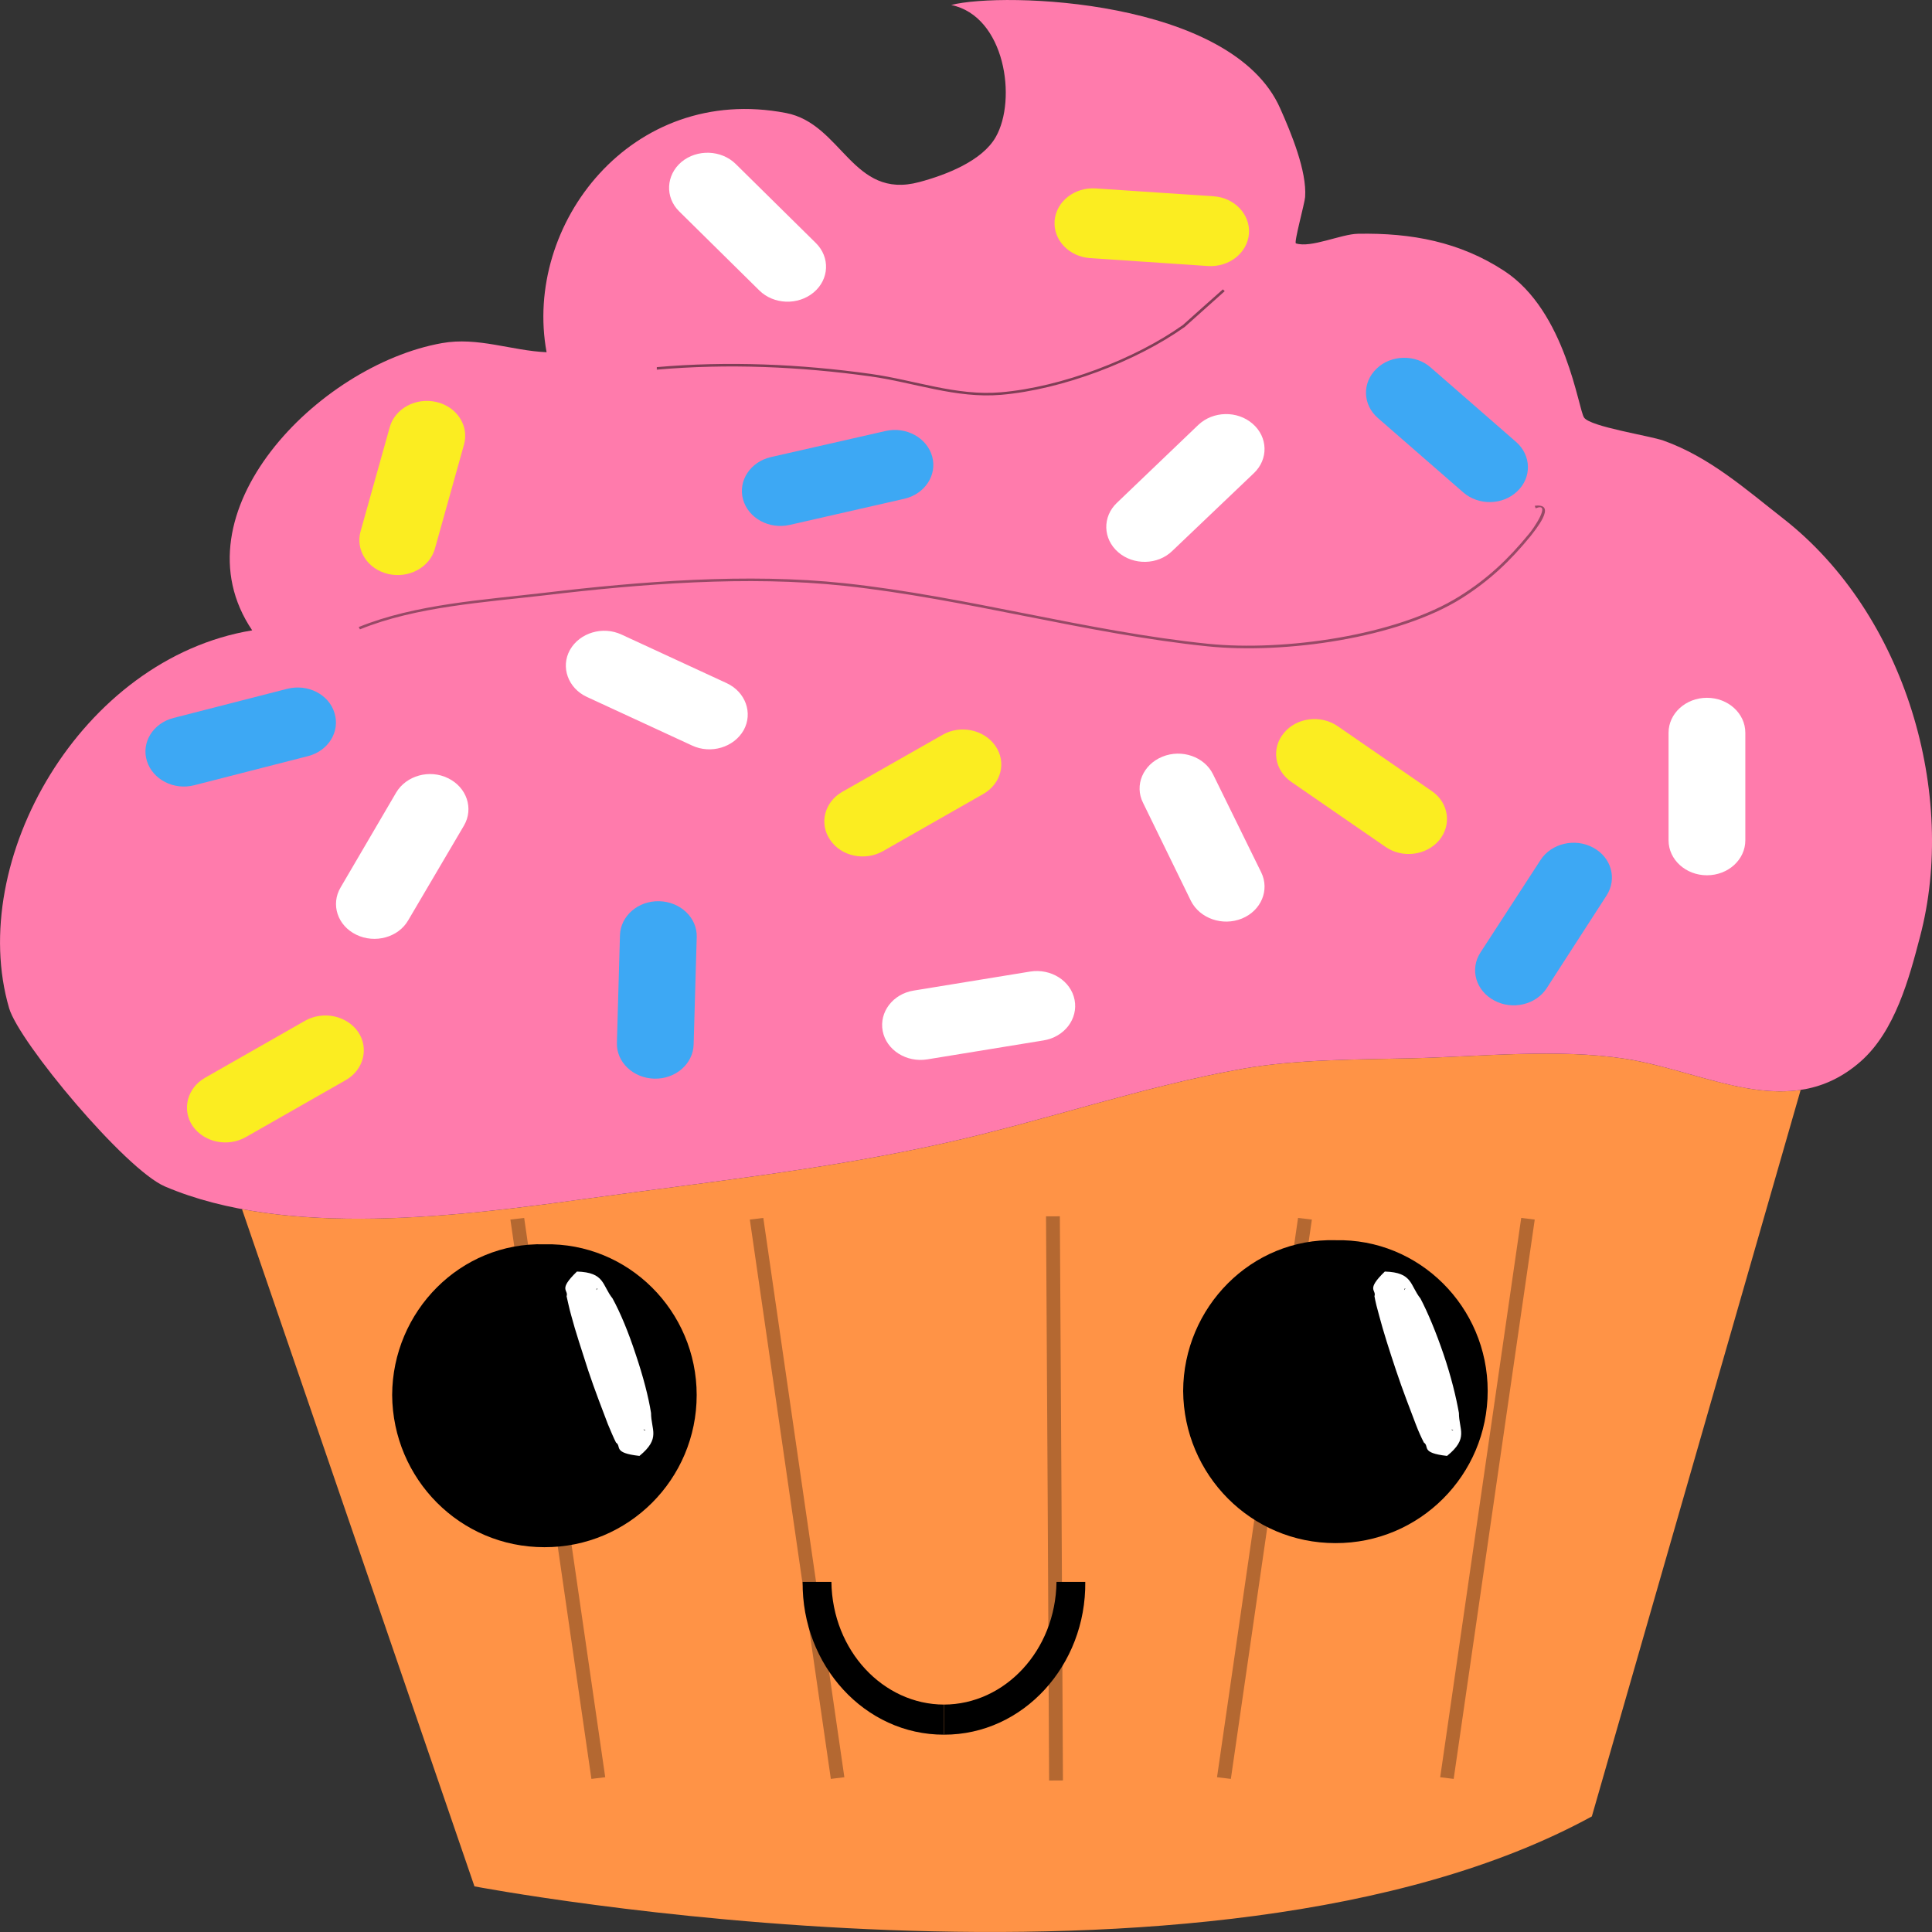 <?xml version="1.0" encoding="utf-8"?>
<svg x="190.038pt" y="15pt" width="45pt" height="45pt" viewBox="190.038 15 45 45" xmlns="http://www.w3.org/2000/svg" xmlns:xlink="http://www.w3.org/1999/xlink">
  <rect x="190.038" y="15" width="45" height="45" fill="#333333" stroke="none"/>
  <g id="1">
    <title>Group</title>
    <g id="2">
      <title>Group</title>
      <defs>
        <title>Shape 102</title>
        <g id="3">
          <defs>
            <path id="4" d="M231.979,40.386 C231.979,40.386,227.115,57.308,227.115,57.308 C218.177,62.193,201.089,58.937,201.089,58.937 C201.089,58.937,195.674,43.163,195.674,43.163 C198.264,43.647,201.342,43.245,203.756,42.912 C206.573,42.523,209.34,42.234,212.114,41.608 C214.431,41.086,216.654,40.304,219,39.89 C220.244,39.671,221.667,39.68,222.939,39.649 C224.527,39.61,226.321,39.419,227.894,39.661 C229.278,39.875,230.68,40.582,231.979,40.386 z"/>
          </defs>
          <use xlink:href="#4" style="fill:#ff9346;fill-opacity:1;fill-rule:evenodd;opacity:1;stroke:none;"/>
        </g>
      </defs>
      <use xlink:href="#3"/>
      <defs>
        <title>Shape 2</title>
        <g id="5">
          <defs>
            <path id="6" d="M212.193,15.116 C213.451,15.376,213.73,17.322,213.23,18.193 C212.915,18.747,212.079,19.073,211.449,19.241 C209.891,19.66,209.655,17.885,208.346,17.632 C204.75,16.939,202.219,20.227,202.769,23.204 C201.954,23.169,201.168,22.842,200.331,22.992 C197.442,23.507,194.075,26.963,195.912,29.682 C191.916,30.342,189.249,35.05,190.25,38.481 C190.478,39.271,192.959,42.244,193.882,42.636 C196.72,43.847,200.753,43.326,203.756,42.912 C206.573,42.523,209.34,42.234,212.114,41.608 C214.431,41.086,216.654,40.304,219,39.89 C220.244,39.671,221.667,39.68,222.939,39.649 C224.527,39.61,226.321,39.419,227.894,39.661 C229.789,39.955,231.72,41.172,233.371,39.728 C234.179,39.021,234.508,37.778,234.758,36.822 C235.631,33.526,234.437,29.312,231.569,27.075 C230.704,26.399,229.861,25.648,228.788,25.264 C228.459,25.147,227.094,24.943,226.936,24.729 C226.8,24.552,226.522,22.254,225.07,21.307 C224.04,20.635,222.918,20.421,221.667,20.445 C221.273,20.452,220.573,20.783,220.222,20.669 C220.172,20.653,220.43,19.72,220.437,19.588 C220.48,18.984,220.108,18.089,219.858,17.529 C218.735,14.968,213.394,14.806,212.193,15.116 C212.193,15.116,212.193,15.116,212.193,15.116 z"/>
          </defs>
          <use xlink:href="#6" style="fill:#ff7bac;fill-opacity:1;fill-rule:evenodd;opacity:1;stroke:none;"/>
        </g>
      </defs>
      <use xlink:href="#5"/>
      <defs>
        <title>Shape 3</title>
        <g id="7">
          <defs>
            <path id="8" d="M198.422,29.659 C199.73,29.127,201.325,29.03,202.726,28.866 C204.964,28.6,207.452,28.402,209.705,28.645 C212.536,28.949,215.339,29.764,218.17,30.055 C219.951,30.236,222.589,29.872,224.083,28.935 C224.734,28.524,225.22,28.06,225.692,27.482 C225.771,27.373,226.336,26.709,225.785,26.781 C225.792,26.801,225.799,26.82,225.807,26.84 C226.193,26.677,225.742,27.337,225.642,27.445 C225.17,28.019,224.691,28.477,224.04,28.884 C222.575,29.807,219.936,30.175,218.177,29.995 C215.353,29.706,212.55,28.89,209.712,28.585 C207.445,28.343,204.957,28.542,202.719,28.807 C201.318,28.972,199.716,29.068,198.393,29.605 C198.401,29.624,198.415,29.641,198.422,29.659 z"/>
          </defs>
          <use xlink:href="#8" style="fill:#000000;fill-opacity:0.407;fill-rule:nonzero;opacity:1;stroke:none;"/>
        </g>
      </defs>
      <use xlink:href="#7"/>
      <defs>
        <title>Shape 4</title>
        <g id="9">
          <defs>
            <path id="10" d="M205.336,23.61 C206.988,23.466,208.668,23.538,210.312,23.767 C211.328,23.908,212.3,24.286,213.358,24.196 C214.781,24.073,216.504,23.417,217.634,22.614 C217.942,22.337,218.256,22.059,218.564,21.782 C218.549,21.768,218.535,21.754,218.521,21.74 C218.206,22.017,217.899,22.294,217.591,22.569 C216.476,23.363,214.76,24.017,213.351,24.137 C212.314,24.227,211.342,23.852,210.32,23.709 C208.675,23.479,206.988,23.406,205.336,23.551 C205.336,23.57,205.336,23.59,205.336,23.61 z"/>
          </defs>
          <use xlink:href="#10" style="fill:#000000;fill-opacity:0.497;fill-rule:nonzero;opacity:1;stroke:none;"/>
        </g>
      </defs>
      <use xlink:href="#9"/>
      <defs>
        <title>Shape 5</title>
        <g id="11">
          <defs>
            <path id="12" d="M230.69,34.573 C230.69,35.023,230.29,35.387,229.796,35.387 C229.303,35.387,228.902,35.023,228.902,34.573 C228.902,34.573,228.902,32.067,228.902,32.067 C228.902,31.617,229.303,31.253,229.796,31.253 C230.29,31.253,230.69,31.617,230.69,32.067 C230.69,32.067,230.69,34.573,230.69,34.573 z"/>
          </defs>
          <use xlink:href="#12" style="fill:#ff7bac;fill-opacity:1;fill-rule:nonzero;opacity:1;stroke:none;"/>
        </g>
      </defs>
      <use xlink:href="#11"/>
      <defs>
        <title>Shape 6</title>
        <g id="13">
          <defs>
            <path id="14" d="M209.04,20.66 C209.376,20.991,209.354,21.506,208.99,21.811 C208.625,22.116,208.06,22.096,207.724,21.765 C207.724,21.765,205.858,19.924,205.858,19.924 C205.522,19.594,205.551,19.079,205.908,18.774 C206.273,18.469,206.838,18.489,207.174,18.819 C207.174,18.819,209.04,20.66,209.04,20.66 z"/>
          </defs>
          <use xlink:href="#14" style="fill:#ffffff;fill-opacity:1;fill-rule:nonzero;opacity:1;stroke:none;"/>
        </g>
      </defs>
      <use xlink:href="#13"/>
      <defs>
        <title>Shape 7</title>
        <g id="15">
          <defs>
            <path id="16" d="M230.69,34.573 C230.69,35.023,230.29,35.387,229.796,35.387 C229.303,35.387,228.902,35.023,228.902,34.573 C228.902,34.573,228.902,32.067,228.902,32.067 C228.902,31.617,229.303,31.253,229.796,31.253 C230.29,31.253,230.69,31.617,230.69,32.067 C230.69,32.067,230.69,34.573,230.69,34.573 z"/>
          </defs>
          <use xlink:href="#16" style="fill:#ffffff;fill-opacity:1;fill-rule:nonzero;opacity:1;stroke:none;"/>
        </g>
      </defs>
      <use xlink:href="#15"/>
      <defs>
        <title>Shape 8</title>
        <g id="17">
          <defs>
            <path id="18" d="M223.39,33.428 C223.783,33.7,223.855,34.211,223.561,34.569 C223.261,34.927,222.703,34.998,222.31,34.726 C222.31,34.726,220.115,33.212,220.115,33.212 C219.722,32.94,219.643,32.429,219.944,32.071 C220.237,31.713,220.802,31.642,221.195,31.914 C221.195,31.914,223.39,33.428,223.39,33.428 z"/>
          </defs>
          <use xlink:href="#18" style="fill:#fbed21;fill-opacity:1;fill-rule:nonzero;opacity:1;stroke:none;"/>
        </g>
      </defs>
      <use xlink:href="#17"/>
      <defs>
        <title>Shape 9</title>
        <g id="19">
          <defs>
            <path id="20" d="M211.635,39.675 C211.149,39.753,210.684,39.459,210.598,39.016 C210.513,38.574,210.834,38.15,211.321,38.072 C211.321,38.072,214.03,37.63,214.03,37.63 C214.517,37.551,214.981,37.846,215.067,38.288 C215.153,38.731,214.831,39.154,214.345,39.233 C214.345,39.233,211.635,39.675,211.635,39.675 z"/>
          </defs>
          <use xlink:href="#20" style="fill:#ffffff;fill-opacity:1;fill-rule:nonzero;opacity:1;stroke:none;"/>
        </g>
      </defs>
      <use xlink:href="#19"/>
      <defs>
        <title>Shape 10</title>
        <g id="21">
          <defs>
            <path id="22" d="M217.341,27.834 C217.005,28.16,216.44,28.172,216.083,27.862 C215.725,27.552,215.711,27.036,216.054,26.711 C216.054,26.711,217.949,24.897,217.949,24.897 C218.292,24.572,218.857,24.559,219.214,24.87 C219.572,25.18,219.586,25.696,219.243,26.021 C219.243,26.021,217.341,27.834,217.341,27.834 z"/>
          </defs>
          <use xlink:href="#22" style="fill:#ffffff;fill-opacity:1;fill-rule:nonzero;opacity:1;stroke:none;"/>
        </g>
      </defs>
      <use xlink:href="#21"/>
      <defs>
        <title>Shape 11</title>
        <g id="23">
          <defs>
            <path id="24" d="M199.116,24.95 C199.237,24.514,199.723,24.252,200.202,24.363 C200.681,24.474,200.967,24.918,200.846,25.353 C200.846,25.353,200.167,27.782,200.167,27.782 C200.045,28.217,199.559,28.48,199.08,28.369 C198.601,28.258,198.315,27.814,198.436,27.378 C198.436,27.378,199.116,24.95,199.116,24.95 z"/>
          </defs>
          <use xlink:href="#24" style="fill:#fbed21;fill-opacity:1;fill-rule:nonzero;opacity:1;stroke:none;"/>
        </g>
      </defs>
      <use xlink:href="#23"/>
      <defs>
        <title>Shape 12</title>
        <g id="25">
          <defs>
            <path id="26" d="M210.663,25.039 C211.142,24.929,211.628,25.195,211.75,25.631 C211.871,26.067,211.578,26.509,211.099,26.618 C211.099,26.618,208.432,27.226,208.432,27.226 C207.953,27.335,207.467,27.07,207.345,26.633 C207.224,26.197,207.517,25.755,207.996,25.646 C207.996,25.646,210.663,25.039,210.663,25.039 z"/>
          </defs>
          <use xlink:href="#26" style="fill:#3da8f4;fill-opacity:1;fill-rule:nonzero;opacity:1;stroke:none;"/>
        </g>
      </defs>
      <use xlink:href="#25"/>
      <defs>
        <title>Shape 13</title>
        <g id="27">
          <defs>
            <path id="28" d="M218.306,19.572 C218.792,19.605,219.164,19.995,219.128,20.444 C219.093,20.892,218.664,21.229,218.17,21.196 C218.17,21.196,215.432,21.012,215.432,21.012 C214.939,20.98,214.567,20.59,214.602,20.141 C214.638,19.693,215.067,19.355,215.561,19.389 C215.561,19.389,218.306,19.572,218.306,19.572 z"/>
          </defs>
          <use xlink:href="#28" style="fill:#fbed21;fill-opacity:1;fill-rule:nonzero;opacity:1;stroke:none;"/>
        </g>
      </defs>
      <use xlink:href="#27"/>
      <defs>
        <title>Shape 14</title>
        <g id="29">
          <defs>
            <path id="30" d="M211.993,32.115 C212.407,31.877,212.958,31.992,213.223,32.374 C213.487,32.755,213.358,33.257,212.937,33.495 C212.937,33.495,210.606,34.824,210.606,34.824 C210.184,35.063,209.633,34.947,209.376,34.566 C209.111,34.185,209.24,33.682,209.655,33.444 C209.655,33.444,211.993,32.115,211.993,32.115 z"/>
          </defs>
          <use xlink:href="#30" style="fill:#fbed21;fill-opacity:1;fill-rule:nonzero;opacity:1;stroke:none;"/>
        </g>
      </defs>
      <use xlink:href="#29"/>
      <defs>
        <title>Shape 15</title>
        <g id="31">
          <defs>
            <path id="32" d="M226.064,38.016 C225.814,38.404,225.263,38.532,224.841,38.303 C224.412,38.075,224.269,37.576,224.519,37.188 C224.519,37.188,225.921,35.03,225.921,35.03 C226.171,34.643,226.722,34.514,227.144,34.742 C227.573,34.971,227.708,35.471,227.458,35.858 C227.458,35.858,226.064,38.016,226.064,38.016 z"/>
          </defs>
          <use xlink:href="#32" style="fill:#3da8f4;fill-opacity:1;fill-rule:nonzero;opacity:1;stroke:none;"/>
        </g>
      </defs>
      <use xlink:href="#31"/>
      <defs>
        <title>Shape 16</title>
        <g id="33">
          <defs>
            <path id="34" d="M225.349,25.292 C225.706,25.603,225.721,26.119,225.378,26.443 C225.042,26.768,224.477,26.78,224.119,26.468 C224.119,26.468,222.131,24.736,222.131,24.736 C221.774,24.425,221.76,23.91,222.103,23.585 C222.439,23.26,223.011,23.249,223.361,23.559 C223.361,23.559,225.349,25.292,225.349,25.292 z"/>
          </defs>
          <use xlink:href="#34" style="fill:#3da8f4;fill-opacity:1;fill-rule:nonzero;opacity:1;stroke:none;"/>
        </g>
      </defs>
      <use xlink:href="#33"/>
      <defs>
        <title>Shape 17</title>
        <g id="35">
          <defs>
            <path id="36" d="M197.142,38.776 C197.564,38.538,198.115,38.654,198.379,39.035 C198.637,39.416,198.508,39.919,198.093,40.157 C198.093,40.157,195.762,41.486,195.762,41.486 C195.34,41.724,194.79,41.608,194.525,41.227 C194.268,40.846,194.397,40.343,194.811,40.105 C194.811,40.105,197.142,38.776,197.142,38.776 z"/>
          </defs>
          <use xlink:href="#36" style="fill:#fbed21;fill-opacity:1;fill-rule:nonzero;opacity:1;stroke:none;"/>
        </g>
      </defs>
      <use xlink:href="#35"/>
      <defs>
        <title>Shape 18</title>
        <g id="37">
          <defs>
            <path id="38" d="M199.545,36.437 C199.316,36.834,198.772,36.984,198.336,36.771 C197.9,36.56,197.736,36.066,197.972,35.669 C197.972,35.669,199.266,33.459,199.266,33.459 C199.502,33.063,200.045,32.913,200.474,33.126 C200.91,33.337,201.075,33.831,200.846,34.227 C200.846,34.227,199.545,36.437,199.545,36.437 z"/>
          </defs>
          <use xlink:href="#38" style="fill:#ffffff;fill-opacity:1;fill-rule:nonzero;opacity:1;stroke:none;"/>
        </g>
      </defs>
      <use xlink:href="#37"/>
      <defs>
        <title>Shape 19</title>
        <g id="39">
          <defs>
            <path id="40" d="M219.414,35.319 C219.615,35.729,219.414,36.211,218.964,36.395 C218.514,36.578,217.984,36.394,217.777,35.984 C217.777,35.984,216.662,33.7,216.662,33.7 C216.454,33.29,216.662,32.808,217.112,32.625 C217.563,32.441,218.092,32.625,218.292,33.035 C218.292,33.035,219.414,35.319,219.414,35.319 z"/>
          </defs>
          <use xlink:href="#40" style="fill:#ffffff;fill-opacity:1;fill-rule:nonzero;opacity:1;stroke:none;"/>
        </g>
      </defs>
      <use xlink:href="#39"/>
      <defs>
        <title>Shape 20</title>
        <g id="41">
          <defs>
            <path id="42" d="M203.706,31.232 C203.27,31.029,203.091,30.538,203.313,30.138 C203.541,29.736,204.078,29.577,204.514,29.78 C204.514,29.78,206.966,30.913,206.966,30.913 C207.402,31.117,207.581,31.607,207.359,32.008 C207.131,32.409,206.594,32.569,206.158,32.365 C206.158,32.365,203.706,31.232,203.706,31.232 z"/>
          </defs>
          <use xlink:href="#42" style="fill:#ffffff;fill-opacity:1;fill-rule:nonzero;opacity:1;stroke:none;"/>
        </g>
      </defs>
      <use xlink:href="#41"/>
      <defs>
        <title>Shape 21</title>
        <g id="43">
          <defs>
            <path id="44" d="M194.561,33.29 C194.089,33.411,193.596,33.159,193.46,32.726 C193.324,32.293,193.603,31.844,194.082,31.722 C194.082,31.722,196.727,31.044,196.727,31.044 C197.207,30.922,197.7,31.174,197.829,31.607 C197.964,32.04,197.686,32.49,197.214,32.611 C197.214,32.611,194.561,33.29,194.561,33.29 z"/>
          </defs>
          <use xlink:href="#44" style="fill:#3da8f4;fill-opacity:1;fill-rule:nonzero;opacity:1;stroke:none;"/>
        </g>
      </defs>
      <use xlink:href="#43"/>
      <defs>
        <title>Shape 22</title>
        <g id="45">
          <defs>
            <path id="46" d="M206.194,39.332 C206.18,39.781,205.772,40.136,205.279,40.124 C204.786,40.112,204.392,39.738,204.407,39.289 C204.407,39.289,204.478,36.783,204.478,36.783 C204.492,36.334,204.9,35.979,205.393,35.991 C205.887,36.003,206.28,36.377,206.266,36.826 C206.266,36.826,206.194,39.332,206.194,39.332 z"/>
          </defs>
          <use xlink:href="#46" style="fill:#3da8f4;fill-opacity:1;fill-rule:nonzero;opacity:1;stroke:none;"/>
        </g>
      </defs>
      <use xlink:href="#45"/>
      <defs>
        <title>Shape 23</title>
        <g id="47">
          <defs>
            <path id="48" d="M214.402,43.331 C214.431,47.711,214.452,52.092,214.474,56.472 C214.581,56.471,214.688,56.471,214.796,56.47 C214.774,52.09,214.753,47.71,214.724,43.33 C214.617,43.33,214.509,43.331,214.402,43.331 z"/>
          </defs>
          <use xlink:href="#48" style="fill:#000000;fill-opacity:0.295;fill-rule:nonzero;opacity:1;stroke:none;"/>
        </g>
      </defs>
      <use xlink:href="#47"/>
      <defs>
        <title>Shape 24</title>
        <g id="49">
          <defs>
            <path id="50" d="M225.47,43.368 C224.841,47.711,224.212,52.053,223.583,56.395 C223.69,56.408,223.79,56.421,223.897,56.434 C224.527,52.091,225.156,47.749,225.785,43.406 C225.678,43.393,225.578,43.381,225.47,43.368 z"/>
          </defs>
          <use xlink:href="#50" style="fill:#000000;fill-opacity:0.295;fill-rule:nonzero;opacity:1;stroke:none;"/>
        </g>
      </defs>
      <use xlink:href="#49"/>
      <defs>
        <title>Shape 25</title>
        <g id="51">
          <defs>
            <path id="52" d="M207.503,43.406 C208.132,47.749,208.761,52.091,209.39,56.434 C209.497,56.421,209.597,56.408,209.705,56.395 C209.076,52.053,208.446,47.711,207.817,43.368 C207.71,43.381,207.61,43.393,207.503,43.406 z"/>
          </defs>
          <use xlink:href="#52" style="fill:#000000;fill-opacity:0.295;fill-rule:nonzero;opacity:1;stroke:none;"/>
        </g>
      </defs>
      <use xlink:href="#51"/>
      <defs>
        <title>Shape 26</title>
        <g id="53">
          <defs>
            <path id="54" d="M220.272,43.368 C219.643,47.711,219.014,52.053,218.385,56.395 C218.492,56.408,218.599,56.421,218.707,56.434 C219.336,52.091,219.965,47.749,220.594,43.406 C220.487,43.393,220.38,43.381,220.272,43.368 z"/>
          </defs>
          <use xlink:href="#54" style="fill:#000000;fill-opacity:0.295;fill-rule:nonzero;opacity:1;stroke:none;"/>
        </g>
      </defs>
      <use xlink:href="#53"/>
      <defs>
        <title>Shape 27</title>
        <g id="55">
          <defs>
            <path id="56" d="M201.926,43.406 C202.555,47.749,203.184,52.091,203.813,56.434 C203.92,56.421,204.028,56.408,204.135,56.395 C203.506,52.053,202.877,47.711,202.247,43.368 C202.14,43.381,202.033,43.393,201.926,43.406 z"/>
          </defs>
          <use xlink:href="#56" style="fill:#000000;fill-opacity:0.295;fill-rule:nonzero;opacity:1;stroke:none;"/>
        </g>
      </defs>
      <use xlink:href="#55"/>
    </g>
    <g id="57">
      <title>Group</title>
      <g id="58">
        <title>Group</title>
        <g id="59">
          <title>Group</title>
          <g id="60">
            <title>Group</title>
            <defs>
              <title>Shape 28</title>
              <g id="61">
                <defs>
                  <path id="62" d="M221.142,44.221 C222.897,44.221,224.317,45.644,224.317,47.398 C224.317,49.152,222.897,50.574,221.142,50.574 C219.387,50.574,217.967,49.152,217.967,47.398 C217.967,45.644,219.387,44.221,221.142,44.221 z"/>
                </defs>
                <use xlink:href="#62" style="fill:#000000;fill-opacity:1;fill-rule:evenodd;opacity:1;stroke:none;"/>
              </g>
            </defs>
            <use xlink:href="#61"/>
          </g>
          <g id="63">
            <title>Group</title>
            <defs>
              <title>Shape 29</title>
              <g id="64">
                <defs>
                  <path id="65" d="M221.142,44.566 C222.693,44.6,223.946,45.846,223.946,47.398 C223.946,48.947,222.693,50.2,221.142,50.206 C219.598,50.205,218.317,48.955,218.331,47.398 C218.324,45.835,219.591,44.609,221.142,44.566 z M221.142,43.887 C219.183,43.833,217.603,45.451,217.596,47.398 C217.61,49.349,219.176,50.943,221.142,50.942 C223.101,50.949,224.689,49.357,224.689,47.398 C224.689,45.441,223.094,43.842,221.142,43.887 z"/>
                </defs>
                <use xlink:href="#65" style="fill:#000000;fill-opacity:1;fill-rule:nonzero;opacity:1;stroke:none;"/>
              </g>
            </defs>
            <use xlink:href="#64"/>
          </g>
        </g>
      </g>
      <g id="66">
        <title>Group</title>
        <g id="67">
          <title>Group</title>
          <g id="68">
            <title>Group</title>
            <defs>
              <title>Shape 30</title>
              <g id="69">
                <defs>
                  <path id="70" d="M202.718,44.317 C204.473,44.317,205.893,45.739,205.893,47.493 C205.893,49.247,204.473,50.67,202.718,50.67 C200.963,50.67,199.543,49.247,199.543,47.493 C199.543,45.739,200.963,44.317,202.718,44.317 z"/>
                </defs>
                <use xlink:href="#70" style="fill:#000000;fill-opacity:1;fill-rule:evenodd;opacity:1;stroke:none;"/>
              </g>
            </defs>
            <use xlink:href="#69"/>
          </g>
          <g id="71">
            <title>Group</title>
            <defs>
              <title>Shape 31</title>
              <g id="72">
                <defs>
                  <path id="73" d="M202.718,44.662 C204.269,44.696,205.522,45.941,205.522,47.493 C205.522,49.042,204.269,50.295,202.718,50.302 C201.174,50.3,199.893,49.051,199.907,47.493 C199.9,45.931,201.167,44.705,202.718,44.662 z M202.718,43.982 C200.759,43.929,199.179,45.547,199.172,47.493 C199.186,49.445,200.752,51.039,202.718,51.037 C204.677,51.044,206.265,49.453,206.265,47.493 C206.265,45.536,204.67,43.938,202.718,43.982 z"/>
                </defs>
                <use xlink:href="#73" style="fill:#000000;fill-opacity:1;fill-rule:nonzero;opacity:1;stroke:none;"/>
              </g>
            </defs>
            <use xlink:href="#72"/>
          </g>
        </g>
      </g>
      <g id="74">
        <title>Group</title>
        <g id="75">
          <title>Group</title>
          <g id="76">
            <title>Group</title>
            <defs>
              <title>Shape 32</title>
              <g id="77">
                <defs>
                  <path id="78" d="M208.733,51.845 C208.712,53.784,210.175,55.407,212.025,55.404 C212.025,55.171,212.025,54.937,212.025,54.703 C210.612,54.7,209.425,53.45,209.403,51.845 C209.185,51.845,208.959,51.845,208.733,51.845 z"/>
                </defs>
                <use xlink:href="#78" style="fill:#000000;fill-opacity:1;fill-rule:nonzero;opacity:1;stroke:none;"/>
              </g>
            </defs>
            <use xlink:href="#77"/>
          </g>
        </g>
      </g>
      <g id="79">
        <title>Group</title>
        <g id="80">
          <title>Group</title>
          <g id="81">
            <title>Group</title>
            <defs>
              <title>Shape 33</title>
              <g id="82">
                <defs>
                  <path id="83" d="M214.646,51.845 C214.625,53.45,213.438,54.7,212.025,54.703 C212.025,54.937,212.025,55.171,212.025,55.404 C213.875,55.407,215.338,53.784,215.316,51.845 C215.091,51.845,214.872,51.845,214.646,51.845 z"/>
                </defs>
                <use xlink:href="#83" style="fill:#000000;fill-opacity:1;fill-rule:nonzero;opacity:1;stroke:none;"/>
              </g>
            </defs>
            <use xlink:href="#82"/>
          </g>
        </g>
      </g>
      <g id="84">
        <title>Group</title>
        <g id="85">
          <title>Group</title>
          <g id="86">
            <title>Group</title>
            <defs>
              <title>Shape 34</title>
              <g id="87">
                <defs>
                  <path id="88" d="M203.592,44.958 C203.76,44.901,204.168,45.665,204.502,46.661 C204.845,47.659,204.983,48.513,204.816,48.569 C204.648,48.626,203.425,45.014,203.592,44.958 z"/>
                </defs>
                <use xlink:href="#88" style="fill:#ffffff;fill-opacity:1;fill-rule:evenodd;opacity:1;stroke:none;"/>
              </g>
            </defs>
            <use xlink:href="#87"/>
          </g>
          <g id="89">
            <title>Group</title>
            <defs>
              <title>Shape 35</title>
              <g id="90">
                <defs>
                  <path id="91" d="M203.709,45.301 C203.221,45.224,203.585,45.279,203.665,45.586 C203.818,45.868,204,46.295,204.16,46.778 C204.328,47.26,204.444,47.709,204.495,48.026 C204.612,48.322,204.357,48.584,204.699,48.227 C205.289,48.313,204.99,48.358,205.027,48.265 C204.99,48.191,204.932,48.06,204.867,47.9 C204.728,47.583,204.575,47.136,204.415,46.691 C204.262,46.246,204.131,45.794,204.036,45.46 C204,45.292,203.956,45.155,203.949,45.071 C203.862,45.019,204.124,44.876,203.709,45.301 z M203.476,44.617 C203.024,45.054,203.286,45.035,203.235,45.192 C203.265,45.316,203.294,45.469,203.345,45.647 C203.439,46.005,203.592,46.462,203.738,46.92 C203.891,47.379,204.066,47.827,204.197,48.173 C204.269,48.344,204.328,48.487,204.386,48.6 C204.524,48.693,204.299,48.84,204.932,48.911 C205.435,48.499,205.202,48.305,205.202,47.911 C205.143,47.538,205.019,47.061,204.845,46.546 C204.677,46.032,204.488,45.578,204.306,45.244 C204.058,44.934,204.131,44.636,203.476,44.617 z"/>
                </defs>
                <use xlink:href="#91" style="fill:#ffffff;fill-opacity:1;fill-rule:nonzero;opacity:1;stroke:none;"/>
              </g>
            </defs>
            <use xlink:href="#90"/>
          </g>
        </g>
      </g>
      <g id="92">
        <title>Group</title>
        <g id="93">
          <title>Group</title>
          <g id="94">
            <title>Group</title>
            <defs>
              <title>Shape 36</title>
              <g id="95">
                <defs>
                  <path id="96" d="M222.409,44.958 C222.577,44.901,222.985,45.665,223.32,46.661 C223.655,47.659,223.793,48.513,223.633,48.569 C223.465,48.626,222.242,45.014,222.409,44.958 z"/>
                </defs>
                <use xlink:href="#96" style="fill:#ffffff;fill-opacity:1;fill-rule:evenodd;opacity:1;stroke:none;"/>
              </g>
            </defs>
            <use xlink:href="#95"/>
          </g>
          <g id="97">
            <title>Group</title>
            <defs>
              <title>Shape 37</title>
              <g id="98">
                <defs>
                  <path id="99" d="M222.526,45.301 C222.038,45.224,222.395,45.279,222.482,45.586 C222.635,45.868,222.817,46.295,222.977,46.778 C223.145,47.26,223.261,47.709,223.312,48.026 C223.422,48.322,223.174,48.584,223.516,48.227 C224.099,48.313,223.808,48.358,223.844,48.265 C223.8,48.191,223.742,48.06,223.676,47.9 C223.538,47.583,223.392,47.136,223.232,46.691 C223.079,46.246,222.948,45.794,222.854,45.46 C222.81,45.292,222.773,45.155,222.766,45.071 C222.679,45.019,222.941,44.876,222.526,45.301 z M222.293,44.617 C221.841,45.054,222.104,45.035,222.052,45.192 C222.074,45.316,222.111,45.469,222.162,45.647 C222.256,46.005,222.402,46.462,222.555,46.92 C222.708,47.379,222.883,47.827,223.014,48.173 C223.079,48.344,223.145,48.487,223.203,48.6 C223.341,48.693,223.116,48.84,223.742,48.911 C224.252,48.499,224.019,48.305,224.019,47.911 C223.953,47.538,223.837,47.061,223.662,46.546 C223.487,46.032,223.298,45.578,223.123,45.244 C222.875,44.934,222.948,44.636,222.293,44.617 z"/>
                </defs>
                <use xlink:href="#99" style="fill:#ffffff;fill-opacity:1;fill-rule:nonzero;opacity:1;stroke:none;"/>
              </g>
            </defs>
            <use xlink:href="#98"/>
          </g>
        </g>
      </g>
    </g>
  </g>
</svg>
